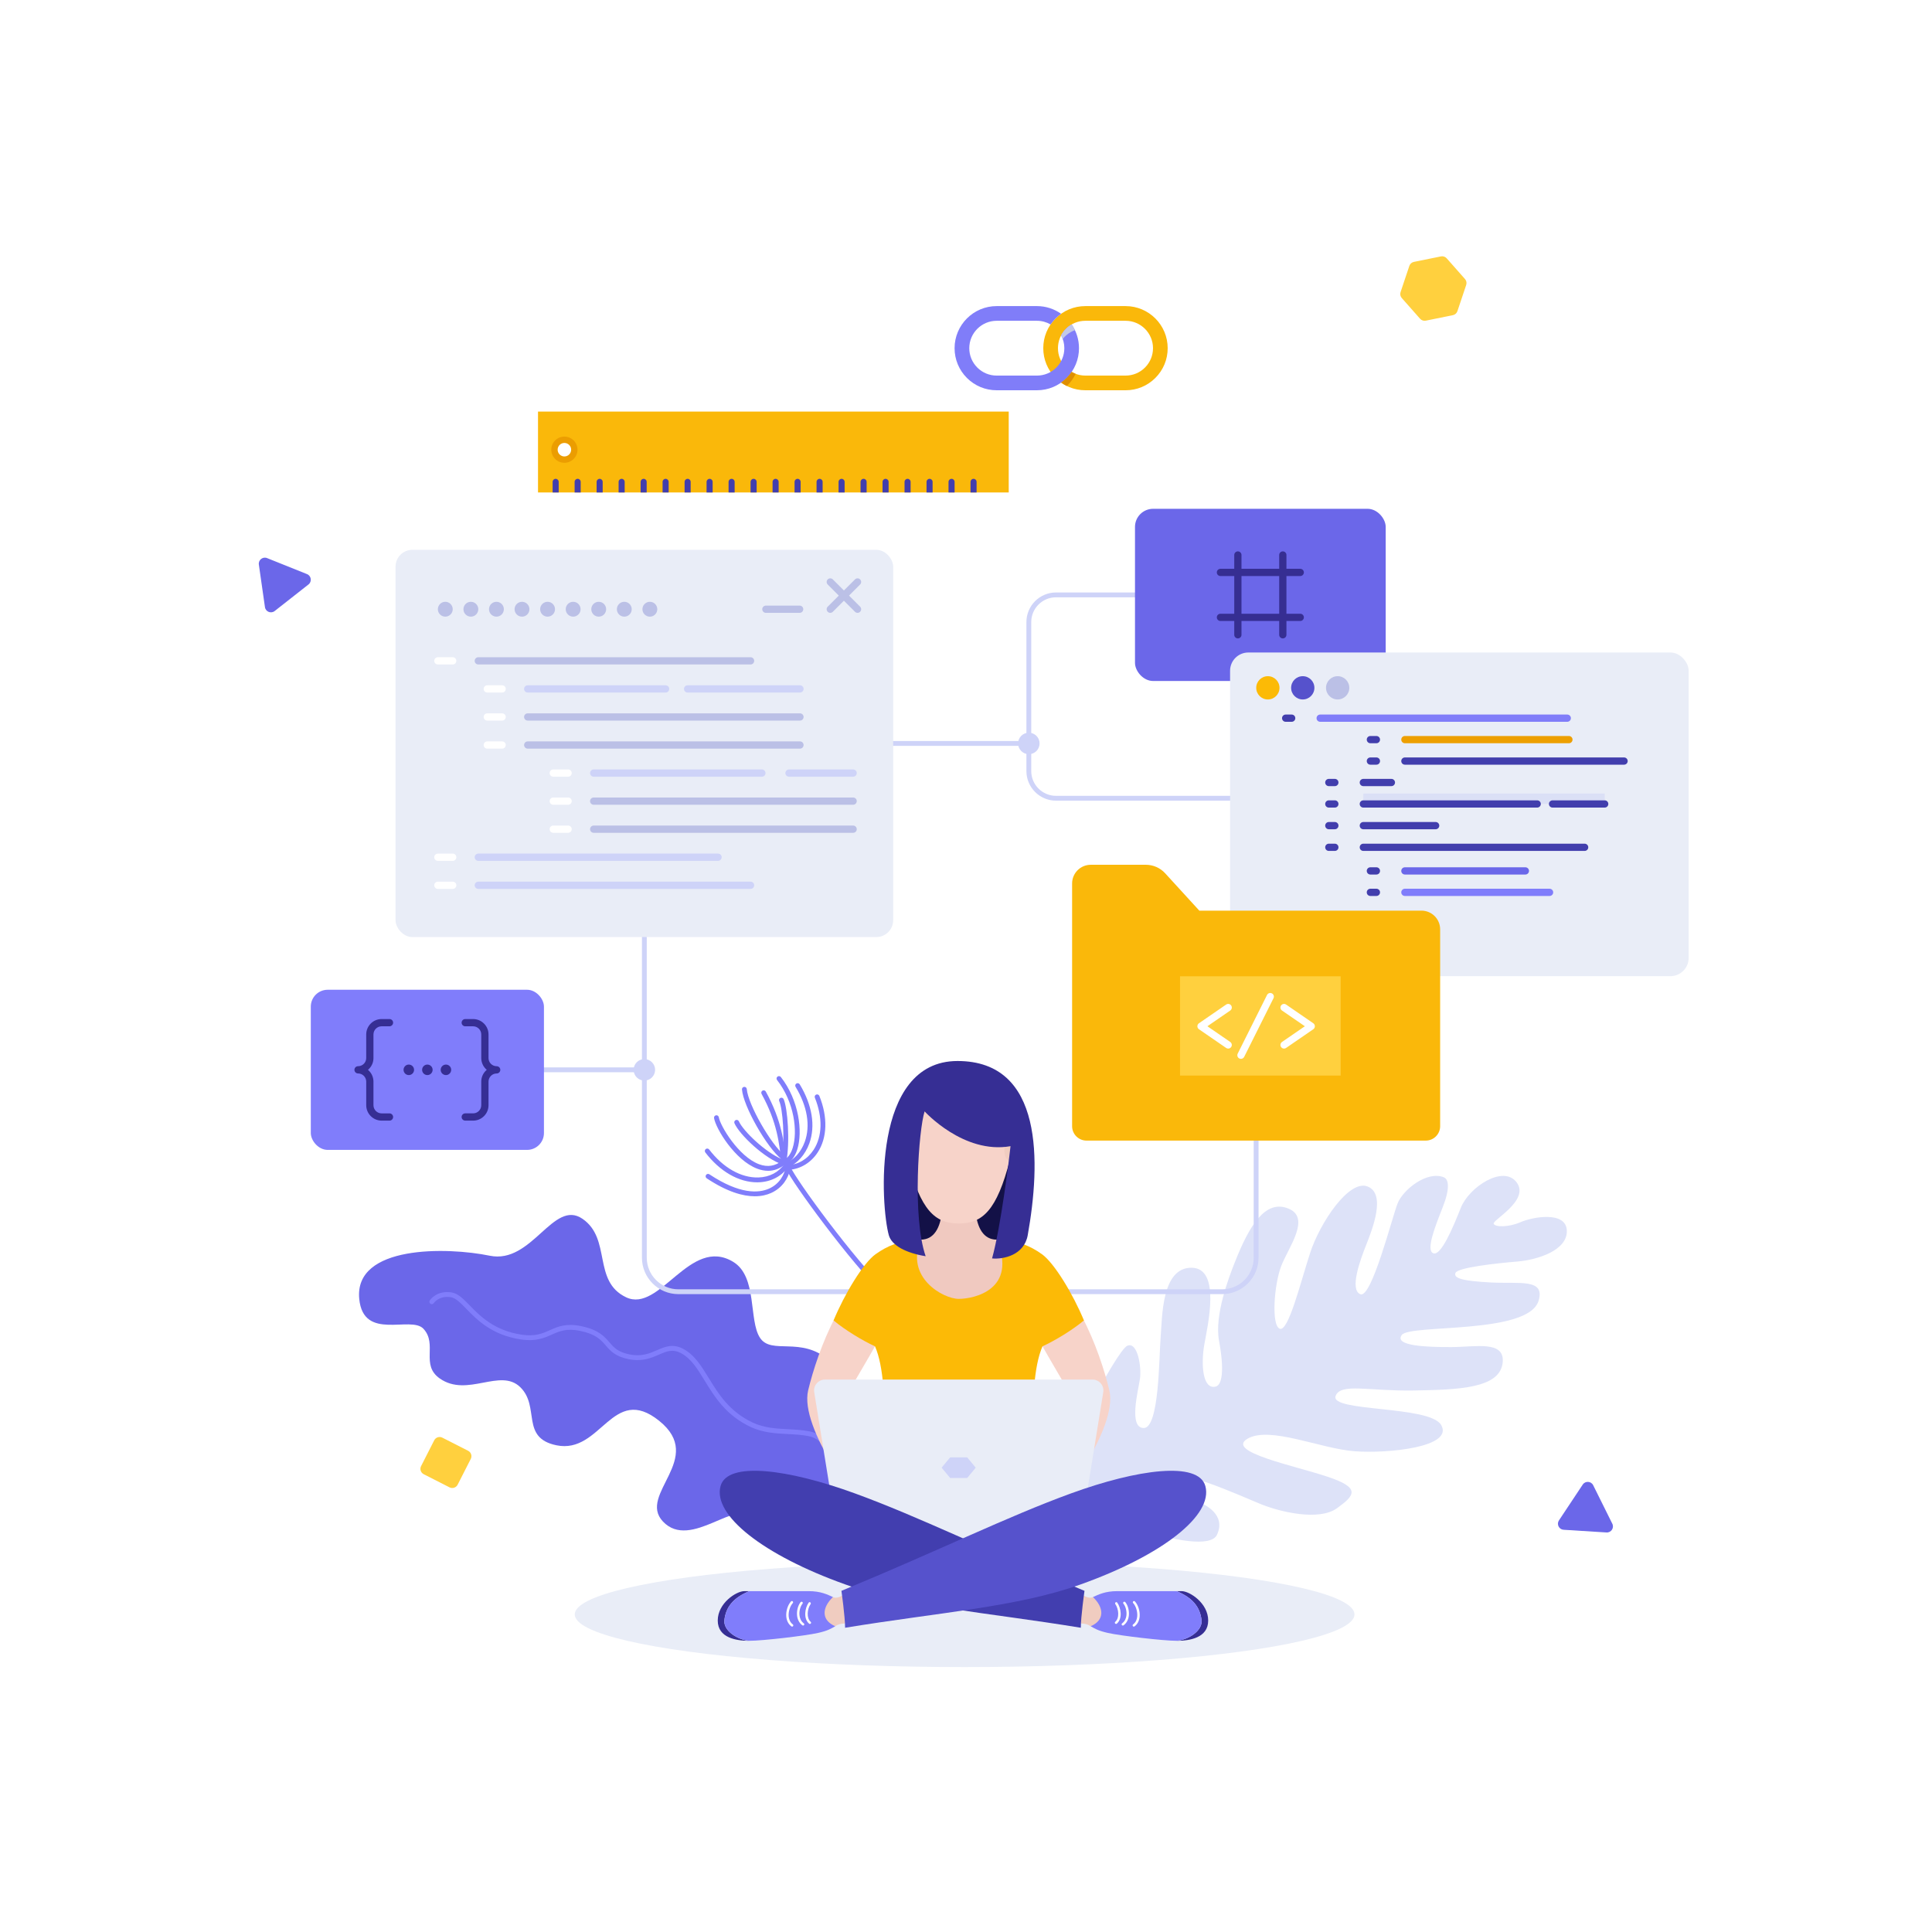 <?xml version="1.0" encoding="UTF-8"?>
<svg xmlns="http://www.w3.org/2000/svg" viewBox="0 0 2400 2400">
  <defs>
    <style>
      .cls-1 {
        fill: #fff;
      }

      .cls-2 {
        fill: #f0c9c0;
      }

      .cls-3 {
        fill: #f7d3c9;
      }

      .cls-4 {
        isolation: isolate;
      }

      .cls-5 {
        fill: #362e94;
      }

      .cls-6 {
        fill: #eb9d01;
      }

      .cls-7 {
        fill: #fcba06;
      }

      .cls-8 {
        fill: #f0ccc0;
      }

      .cls-9 {
        fill: #ffd03e;
      }

      .cls-10 {
        fill: #ced3f8;
      }

      .cls-11 {
        fill: #6b67e9;
      }

      .cls-12 {
        fill: #362e92;
      }

      .cls-13 {
        fill: #807df9;
      }

      .cls-14 {
        fill: #807dfb;
      }

      .cls-15 {
        fill: #5652cc;
      }

      .cls-16 {
        fill: #131147;
      }

      .cls-17 {
        fill: #423eaf;
      }

      .cls-18 {
        fill: #ed9f00;
      }

      .cls-19 {
        fill: #bbc0e6;
      }

      .cls-20 {
        fill: #dde2f8;
      }

      .cls-21 {
        fill: #dbe0f6;
      }

      .cls-22 {
        fill: #fab80a;
      }

      .cls-23 {
        fill: #423ead;
      }

      .cls-24 {
        fill: #e9edf7;
      }

      .cls-25 {
        fill: #df8f00;
      }

      .cls-26 {
        fill: #c2c8e7;
        mix-blend-mode: multiply;
      }
    </style>
  </defs>
  <g class="cls-4">
    <g id="Layer_2" data-name="Layer 2">
      <g id="Background">
        <rect class="cls-1" width="2400" height="2400"/>
      </g>
      <g id="Shadow">
        <ellipse class="cls-24" cx="1198.28" cy="2005.48" rx="484.31" ry="65.42"/>
      </g>
      <g id="Plants">
        <g>
          <path class="cls-14" d="M937.63,1486.06c-14.58,0-34.19-5.35-59.74-22.31-1.38-.92-1.76-2.78-.84-4.16,.92-1.38,2.78-1.76,4.16-.84,37.88,25.14,61.26,23.54,74.19,17.76,13.12-5.85,19.21-17.65,20.54-26.73,.21-1.44,1.42-2.52,2.87-2.56,12.71-.4,24.35-7.3,31.93-18.94,10.84-16.63,11.4-40.2,1.52-64.66-.62-1.54,.12-3.28,1.66-3.9,1.54-.62,3.29,.12,3.91,1.66,10.62,26.3,9.87,51.88-2.06,70.18-8.06,12.37-20.76,20.27-34.33,21.51-2.22,10.25-9.39,22.58-23.59,28.92-5.2,2.32-11.89,4.07-20.22,4.07Z"/>
          <path class="cls-14" d="M940.59,1468.73c-22.89,0-46.28-13.45-64.42-37.12-1.01-1.32-.76-3.2,.56-4.21,1.31-1,3.2-.76,4.21,.56,17.39,22.7,39.61,35.32,61.16,34.74,13.73-.4,25.17-6.34,32.23-16.74,.36-.54,.89-.94,1.5-1.15,10.12-3.5,19.27-13.62,23.89-26.4,7.21-19.96,3.16-44.21-11.42-68.3-.86-1.42-.4-3.26,1.01-4.12,1.42-.86,3.26-.4,4.12,1.01,15.53,25.67,19.77,51.75,11.93,73.45-5.08,14.06-15.23,25.34-26.64,29.69-8.11,11.38-21.33,18.12-36.45,18.56-.56,.02-1.12,.03-1.68,.03Z"/>
          <path class="cls-14" d="M954.08,1454.41c-4.3,0-8.75-.86-13.34-2.58-27.75-10.43-51.54-49.77-53.72-62.92-.27-1.63,.83-3.18,2.47-3.45,1.64-.3,3.18,.83,3.45,2.47,1.75,10.51,24.34,48.67,49.91,58.29,10.59,3.98,20.3,2.43,28.85-4.59,.3-.25,.66-.44,1.03-.55,5.14-1.56,9.39-6.91,11.97-15.06,6.51-20.57,1.92-57.14-19.41-84.38-1.02-1.3-.79-3.19,.51-4.21,1.3-1.02,3.19-.79,4.21,.51,22.59,28.86,27.38,67.85,20.41,89.89-3.16,9.97-8.46,16.46-15.37,18.81-6.49,5.18-13.51,7.78-20.98,7.78Z"/>
          <path class="cls-14" d="M973.61,1446.94c-.31,0-.61-.05-.91-.14-22.7-7.24-54.19-37.38-60.33-51.46-.66-1.52,.03-3.29,1.55-3.95,1.52-.66,3.29,.04,3.95,1.55,5.18,11.87,33.03,38.65,53.42,46.96,3.99-24.72,1.03-62.57-3.3-72.06-.69-1.51-.02-3.29,1.48-3.98,1.51-.68,3.29-.02,3.97,1.49,4.95,10.86,8.29,53.23,3.11,79.18-.17,.83-.68,1.56-1.42,2-.47,.28-.99,.42-1.52,.42Z"/>
          <path class="cls-14" d="M973.6,1446.94c-1.52,0-2.82-1.15-2.98-2.69-2.45-23.55-5.23-50.24-24.58-85.38-.8-1.45-.27-3.28,1.18-4.08,1.45-.79,3.28-.27,4.08,1.18,19.93,36.21,22.78,63.54,25.29,87.65,.17,1.65-1.03,3.12-2.67,3.29-.11,.01-.21,.02-.31,.02Z"/>
          <path class="cls-14" d="M972.96,1440.91c-.65,0-1.31-.21-1.86-.65-18.63-14.78-47.71-65.95-49.4-86.9-.13-1.65,1.1-3.1,2.75-3.23,1.65-.12,3.1,1.1,3.23,2.75,1.53,18.98,30.17,69.21,47.15,82.68,1.3,1.03,1.51,2.92,.48,4.22-.59,.74-1.47,1.13-2.35,1.13Z"/>
          <path class="cls-14" d="M1097.84,1606.81c-.75,0-1.49-.28-2.07-.83-37.87-36.18-111.85-136.64-119.61-154.57-.66-1.52,.04-3.29,1.56-3.95,1.52-.65,3.29,.04,3.94,1.56,7.64,17.64,80.76,116.79,118.26,152.62,1.2,1.14,1.24,3.04,.1,4.24-.59,.62-1.38,.93-2.17,.93Z"/>
        </g>
        <path class="cls-20" d="M1320.1,1853.66c5.67,18.66,176.91,84.78,191.7,52.85,11.52-24.86-14.6-37.63-24.44-41.53-15.51-6.14-53.77-18.45-47.42-29.21,11.5-19.47,104.3,24.03,127.56,33.23,23.26,9.2,70.94,20.75,93.38,4.56,22.44-16.19,29.68-25.34-11.92-39.18-41.6-13.84-126.93-30.89-99.31-47.12,27.63-16.23,90.79,12.41,133.01,15.53,42.22,3.12,123.65-5.27,107.58-32.65-14.37-24.49-139.09-15.85-131.05-36.17,6.43-16.26,41.05-5.7,96.77-6.64,55.72-.94,108.31-2.39,110.8-35.56,2-26.63-33.55-18.49-63.6-18.37-30.05,.12-71.91-1.29-61.81-15.05,10.1-13.76,157.09-.17,169.92-42.46,8.48-27.98-23.8-20.91-58.78-22.73-34.97-1.82-47.14-5.07-44.46-11.84,2.68-6.77,50.26-11.98,76.46-14.15,26.21-2.17,63.05-14.23,61.87-38.72-1.18-24.49-42.81-16.67-57.52-10.22-14.71,6.45-31.48,6.35-33.36,1.95-1.88-4.4,45.15-29.14,28.59-51.36-16.56-22.22-59.21,5.83-69.39,31.57-10.18,25.74-24.83,60.16-34.23,56.45-9.39-3.72,2.4-33.52,11.69-57,9.29-23.48,7.61-34.94,1.35-37.42-20.87-8.26-50.56,15.34-57.34,32.5-6.79,17.16-32.31,118.31-46.18,112.82-13.87-5.49-.29-42.42,7.21-61.39,7.5-18.97,25.01-63.22,1.75-72.43-23.26-9.2-59.37,45.46-71.42,82.47-12.06,37.01-27.05,98.46-37.78,94.21-10.73-4.25-7.01-55.52,2.11-78.55,9.11-23.03,37-59.53,8.37-70.85-28.63-11.32-48.35,21.54-66.24,66.76-7.47,18.89-25.5,65.85-19.65,97.5,6.66,36.04,4.07,55.08-4.24,57.04-16.54,3.9-18.17-28.6-14.07-52.05,4.1-23.45,21.24-95.53-15.97-95.63-37.21-.09-36.19,61.41-38.24,86.2s-1.64,112.68-20.87,112.91c-19.23,.23-7.09-46.15-4.86-60.94,2.23-14.79-2.93-46.86-15.76-41.23-12.83,5.63-90.34,148.6-80.22,181.88Z"/>
        <g>
          <path class="cls-11" d="M1043.18,1837.11c26.42-38.86,21.41-116.95-13.38-147.33-34.79-30.37-71.44-6.24-85.71-27.92-14.27-21.68-2.99-75.9-33.22-94.3-53.73-32.71-91.06,64.01-133.11,43.97-42.05-20.04-17.84-72.61-54.21-97.51-36.37-24.9-62.55,56.72-115.2,45.87s-168.59-13.49-162.09,53.62c5.14,53.04,64.2,20.28,79.8,37.19,17.79,19.28-3.96,44.79,20.3,61.74,34.28,23.96,75.08-13.54,99.96,10.78,24.89,24.31-.02,62.91,44.92,72.17,55.64,11.46,69.44-77.16,127.63-30.38,58.18,46.79-27.25,91.04,4.59,124.99,34.76,37.06,94.53-32.52,111.61-2.44,23.24,40.93,67.14,9.81,108.12-50.46Z"/>
          <path class="cls-14" d="M1049.32,1829.21c-.72,0-1.45-.26-2.02-.79-3.14-2.87-6.26-7.79-9.88-13.5-7.84-12.37-17.61-27.76-32.4-30.8-8.46-1.74-17.11-2.2-26.26-2.67-15.22-.8-30.95-1.62-46.17-8.77-30.82-14.47-44.86-37.4-57.25-57.63-9.01-14.72-16.8-27.44-29.36-34.09-10.44-5.53-17.91-2.29-27.37,1.8-9.85,4.26-21.01,9.1-37.94,5.61-16.47-3.39-22.43-10.3-28.2-16.98-5.98-6.93-12.16-14.09-31.94-18.16-16.76-3.45-25.61,.48-34.99,4.64-9.91,4.4-20.15,8.94-39.22,5.94-35.59-5.6-53.73-24.25-66.98-37.86-7.38-7.58-13.21-13.57-19.38-14.52-14.76-2.24-20.97,7.17-21.04,7.27-.89,1.4-2.75,1.81-4.14,.91-1.4-.89-1.81-2.75-.91-4.14,.34-.52,8.42-12.82,27-9.97,8.15,1.25,14.6,7.88,22.77,16.26,12.66,13.01,30,30.82,63.62,36.11,17.33,2.74,26.32-1.27,35.85-5.5,9.83-4.37,20-8.88,38.64-5.04,21.78,4.49,28.95,12.79,35.27,20.12,5.58,6.46,10.4,12.05,24.87,15.03,15.08,3.11,24.87-1.14,34.34-5.24,10.07-4.36,19.58-8.48,32.56-1.6,14.02,7.42,22.59,21.43,31.67,36.26,11.94,19.51,25.48,41.62,54.68,55.33,14.16,6.65,29.3,7.44,43.93,8.21,8.97,.47,18.25,.96,27.16,2.79,17.29,3.56,28.25,20.84,36.26,33.47,3.39,5.34,6.31,9.96,8.86,12.28,1.22,1.12,1.31,3.01,.19,4.24-.59,.65-1.4,.98-2.22,.98Z"/>
        </g>
      </g>
      <g id="Chain">
        <g>
          <path class="cls-22" d="M1398.26,380.25h-49.99c-13.96,0-27.1,5.43-36.97,15.31-9.87,9.87-15.31,23-15.31,36.96,0,13.97,5.44,27.1,15.32,36.97,9.87,9.88,23,15.31,36.96,15.31h49.99c13.96,0,27.1-5.44,36.97-15.31,9.88-9.87,15.31-23,15.31-36.97,0-28.83-23.45-52.28-52.28-52.28Zm34.04,52.27c0,9.1-3.54,17.65-9.97,24.07-6.43,6.43-14.97,9.97-24.06,9.97h-49.99c-9.09,0-17.64-3.54-24.07-9.97-6.43-6.42-9.97-14.97-9.97-24.06,0-9.09,3.54-17.64,9.97-24.07,6.43-6.43,14.98-9.97,24.07-9.97h49.98c18.77,0,34.04,15.27,34.05,34.03Z"/>
          <path class="cls-13" d="M1324.21,408.46c-2.44,2.44-4.46,5.19-6.03,8.15,2.53,4.75,3.97,10.17,3.97,15.92,0,9.09-3.54,17.64-9.97,24.07-6.43,6.43-14.98,9.97-24.07,9.97h-49.99c-9.09,0-17.63-3.54-24.07-9.97-6.43-6.43-9.97-14.98-9.97-24.07,0-18.77,15.27-34.04,34.04-34.04h49.98c6.19,0,11.98,1.67,16.99,4.56,1.82-2.65,3.89-5.16,6.21-7.49,2.14-2.14,4.44-4.05,6.86-5.77-8.51-6-18.88-9.55-30.06-9.55h-49.99c-28.83,0-52.28,23.45-52.29,52.28,0,13.96,5.44,27.09,15.31,36.97,9.88,9.87,23.01,15.31,36.97,15.31h49.98c13.97,0,27.09-5.43,36.97-15.31,9.88-9.88,15.32-23.01,15.32-36.97,0-10.94-3.38-21.08-9.14-29.48-2.54,1.47-4.91,3.28-7.04,5.41Z"/>
          <path class="cls-25" d="M1331.28,462.03c-1.82,2.65-3.89,5.15-6.21,7.47-2.14,2.14-4.45,4.07-6.88,5.79,2.28,1.62,4.68,3.04,7.17,4.25,2.42-2.37,4.64-5,6.6-7.86,1.61-2.35,3.02-4.8,4.21-7.33-1.69-.64-3.32-1.42-4.89-2.32Z"/>
          <path class="cls-26" d="M1330.61,412.27c1.53-.83,3.11-1.53,4.71-2.12-1.18-2.48-2.54-4.85-4.08-7.1-2.54,1.47-4.91,3.28-7.04,5.41-2.44,2.44-4.46,5.19-6.03,8.15,.76,1.43,1.41,2.93,1.97,4.48,2.82-3.58,6.35-6.59,10.47-8.83Z"/>
        </g>
      </g>
      <g id="Connectors">
        <path class="cls-10" d="M1518.15,1607.62h-214.65c-1.66,0-3-1.34-3-3s1.34-3,3-3h214.65c21.64,0,39.25-17.61,39.25-39.25v-177.69c0-1.66,1.34-3,3-3s3,1.34,3,3v177.69c0,24.96-20.3,45.25-45.25,45.25Z"/>
        <path class="cls-10" d="M1074.37,1607.62h-231.67c-24.96,0-45.26-20.3-45.26-45.25v-398.3c0-1.66,1.34-3,3-3s3,1.34,3,3v398.3c0,21.64,17.61,39.25,39.26,39.25h231.67c1.66,0,3,1.34,3,3s-1.34,3-3,3Z"/>
        <path class="cls-10" d="M800.44,1331.98h-216.25c-1.66,0-3-1.34-3-3s1.34-3,3-3h216.25c1.66,0,3,1.34,3,3s-1.34,3-3,3Z"/>
        <path class="cls-10" d="M1804.53,994.61h-492.73c-20.26,0-36.75-16.49-36.75-36.75v-31.32h-233.38c-1.66,0-3-1.34-3-3s1.34-3,3-3h236.38c1.66,0,3,1.34,3,3v34.32c0,16.96,13.8,30.75,30.75,30.75h492.73c1.66,0,3,1.34,3,3s-1.34,3-3,3Z"/>
        <path class="cls-10" d="M1278.05,926.53c-1.66,0-3-1.34-3-3v-150.79c0-20.26,16.49-36.75,36.75-36.75h121.82c1.66,0,3,1.34,3,3s-1.34,3-3,3h-121.82c-16.96,0-30.75,13.79-30.75,30.75v150.79c0,1.66-1.34,3-3,3Z"/>
        <path class="cls-10" d="M787.1,1328.98c0-7.37,5.98-13.35,13.35-13.35s13.35,5.98,13.35,13.35-5.98,13.35-13.35,13.35-13.35-5.98-13.35-13.35Z"/>
        <path class="cls-10" d="M1264.7,923.53c0-7.37,5.98-13.35,13.35-13.35s13.35,5.98,13.35,13.35-5.98,13.35-13.35,13.35-13.35-5.98-13.35-13.35Z"/>
      </g>
      <g id="Little_frame" data-name="Little frame">
        <rect class="cls-11" x="1409.93" y="632.05" width="311.43" height="213.9" rx="22.51" ry="22.51"/>
        <g>
          <path class="cls-12" d="M1615.22,715.58h-99.14c-2.48,0-4.5-2.01-4.5-4.5s2.02-4.5,4.5-4.5h99.14c2.48,0,4.5,2.01,4.5,4.5s-2.02,4.5-4.5,4.5Z"/>
          <path class="cls-12" d="M1537.73,793.06c-2.48,0-4.5-2.01-4.5-4.5v-99.13c0-2.49,2.02-4.5,4.5-4.5s4.5,2.01,4.5,4.5v99.13c0,2.49-2.02,4.5-4.5,4.5Z"/>
          <path class="cls-12" d="M1615.22,771.41h-99.14c-2.48,0-4.5-2.01-4.5-4.5s2.02-4.5,4.5-4.5h99.14c2.48,0,4.5,2.01,4.5,4.5s-2.02,4.5-4.5,4.5Z"/>
          <path class="cls-12" d="M1593.56,793.06c-2.48,0-4.5-2.01-4.5-4.5v-99.13c0-2.49,2.02-4.5,4.5-4.5s4.5,2.01,4.5,4.5v99.13c0,2.49-2.02,4.5-4.5,4.5Z"/>
        </g>
      </g>
      <g id="Little_frame-2" data-name="Little frame">
        <rect class="cls-14" x="386.09" y="1229.52" width="289.62" height="198.92" rx="20.93" ry="20.93"/>
        <g>
          <path class="cls-5" d="M474.09,1392.07c-10.56,0-19.15-8.6-19.15-19.15v-29.29c0-5.59-4.55-10.15-10.15-10.15-2.49,0-4.5-2.02-4.5-4.5,0-2.48,2.02-4.5,4.5-4.5h0c2.71,0,5.25-1.05,7.17-2.97,1.92-1.92,2.97-4.46,2.97-7.17v-29.29c0-10.56,8.59-19.15,19.15-19.15h9.76c2.49,0,4.5,2.02,4.5,4.5s-2.01,4.5-4.5,4.5h-9.76c-5.59,0-10.15,4.55-10.15,10.15v29.29c0,5.11-1.99,9.92-5.61,13.54-.39,.39-.8,.76-1.21,1.12,4.17,3.52,6.82,8.77,6.82,14.64v29.29c0,5.6,4.55,10.15,10.15,10.15h9.76s0,0,0,0c2.48,0,4.5,2.01,4.5,4.5,0,2.48-2.01,4.5-4.5,4.5h-9.76Z"/>
          <path class="cls-5" d="M587.7,1392.06h-9.76c-2.49,0-4.5-2.02-4.5-4.5s2.01-4.5,4.5-4.5h9.76c2.71,0,5.26-1.05,7.17-2.97,1.92-1.92,2.97-4.46,2.97-7.17v-29.29c0-5.11,1.99-9.92,5.61-13.54,.39-.39,.8-.76,1.21-1.11-4.17-3.52-6.82-8.77-6.82-14.64v-29.29c0-2.71-1.06-5.26-2.97-7.17-1.92-1.92-4.47-2.97-7.17-2.97h-9.77c-2.49,0-4.5-2.02-4.5-4.5,0-2.49,2.02-4.5,4.5-4.5h9.77c5.11,0,9.92,2,13.54,5.61,3.62,3.62,5.61,8.43,5.61,13.54v29.29c0,5.6,4.55,10.15,10.15,10.15,2.49,0,4.5,2.02,4.5,4.5s-2.01,4.5-4.5,4.5c-2.71,0-5.26,1.05-7.17,2.97-1.92,1.92-2.97,4.46-2.97,7.17v29.29c0,5.11-1.99,9.92-5.61,13.54-3.62,3.62-8.42,5.61-13.54,5.61Z"/>
          <circle class="cls-5" cx="553.96" cy="1328.98" r="6.53"/>
          <circle class="cls-5" cx="530.89" cy="1328.98" r="6.53"/>
          <circle class="cls-5" cx="507.83" cy="1328.98" r="6.53"/>
        </g>
      </g>
      <g id="Big_frame" data-name="Big frame">
        <rect class="cls-24" x="491.36" y="683" width="618.17" height="481.06" rx="20.93" ry="20.93"/>
        <g>
          <path class="cls-19" d="M1065.27,761.3c-1.15,0-2.3-.44-3.18-1.32l-33.87-33.87c-1.76-1.76-1.76-4.61,0-6.36,1.76-1.76,4.61-1.76,6.36,0l33.87,33.87c1.76,1.76,1.76,4.61,0,6.36-.88,.88-2.03,1.32-3.18,1.32Z"/>
          <path class="cls-19" d="M1031.4,761.3c-1.15,0-2.3-.44-3.18-1.32-1.76-1.76-1.76-4.61,0-6.36l33.87-33.87c1.76-1.76,4.61-1.76,6.36,0,1.76,1.76,1.76,4.61,0,6.36l-33.87,33.87c-.88,.88-2.03,1.32-3.18,1.32Z"/>
          <path class="cls-19" d="M993.36,761.3h-41.97c-2.49,0-4.5-2.01-4.5-4.5s2.01-4.5,4.5-4.5h41.97c2.49,0,4.5,2.01,4.5,4.5s-2.01,4.5-4.5,4.5Z"/>
          <path class="cls-1" d="M562.39,825.44h-18.46c-2.49,0-4.5-2.01-4.5-4.5s2.01-4.5,4.5-4.5h18.46c2.49,0,4.5,2.01,4.5,4.5s-2.01,4.5-4.5,4.5Z"/>
          <path class="cls-19" d="M932.38,825.44h-338.22c-2.49,0-4.5-2.01-4.5-4.5s2.01-4.5,4.5-4.5h338.22c2.49,0,4.5,2.01,4.5,4.5s-2.01,4.5-4.5,4.5Z"/>
          <path class="cls-1" d="M623.77,860.29h-18.46c-2.49,0-4.5-2.01-4.5-4.5s2.01-4.5,4.5-4.5h18.46c2.49,0,4.5,2.01,4.5,4.5s-2.01,4.5-4.5,4.5Z"/>
          <path class="cls-10" d="M826.85,860.29h-171.32c-2.49,0-4.5-2.01-4.5-4.5s2.01-4.5,4.5-4.5h171.32c2.49,0,4.5,2.01,4.5,4.5s-2.01,4.5-4.5,4.5Z"/>
          <path class="cls-10" d="M993.76,860.29h-139.58c-2.49,0-4.5-2.01-4.5-4.5s2.01-4.5,4.5-4.5h139.58c2.49,0,4.5,2.01,4.5,4.5s-2.01,4.5-4.5,4.5Z"/>
          <path class="cls-1" d="M623.77,895.14h-18.46c-2.49,0-4.5-2.01-4.5-4.5s2.01-4.5,4.5-4.5h18.46c2.49,0,4.5,2.01,4.5,4.5s-2.01,4.5-4.5,4.5Z"/>
          <path class="cls-19" d="M993.76,895.14h-338.22c-2.49,0-4.5-2.01-4.5-4.5s2.01-4.5,4.5-4.5h338.22c2.49,0,4.5,2.01,4.5,4.5s-2.01,4.5-4.5,4.5Z"/>
          <path class="cls-1" d="M623.77,929.99h-18.46c-2.49,0-4.5-2.01-4.5-4.5s2.01-4.5,4.5-4.5h18.46c2.49,0,4.5,2.01,4.5,4.5s-2.01,4.5-4.5,4.5Z"/>
          <path class="cls-19" d="M993.76,929.99h-338.22c-2.49,0-4.5-2.01-4.5-4.5s2.01-4.5,4.5-4.5h338.22c2.49,0,4.5,2.01,4.5,4.5s-2.01,4.5-4.5,4.5Z"/>
          <path class="cls-1" d="M705.74,964.84h-18.46c-2.49,0-4.5-2.01-4.5-4.5s2.01-4.5,4.5-4.5h18.46c2.49,0,4.5,2.01,4.5,4.5s-2.01,4.5-4.5,4.5Z"/>
          <path class="cls-10" d="M946.45,964.84h-208.95c-2.49,0-4.5-2.01-4.5-4.5s2.01-4.5,4.5-4.5h208.95c2.49,0,4.5,2.01,4.5,4.5s-2.01,4.5-4.5,4.5Z"/>
          <path class="cls-10" d="M1059.79,964.84h-79.66c-2.49,0-4.5-2.01-4.5-4.5s2.01-4.5,4.5-4.5h79.66c2.49,0,4.5,2.01,4.5,4.5s-2.01,4.5-4.5,4.5Z"/>
          <path class="cls-1" d="M705.74,999.69h-18.46c-2.49,0-4.5-2.01-4.5-4.5s2.01-4.5,4.5-4.5h18.46c2.49,0,4.5,2.01,4.5,4.5s-2.01,4.5-4.5,4.5Z"/>
          <path class="cls-19" d="M1059.79,999.69h-322.29c-2.49,0-4.5-2.01-4.5-4.5s2.01-4.5,4.5-4.5h322.29c2.49,0,4.5,2.01,4.5,4.5s-2.01,4.5-4.5,4.5Z"/>
          <path class="cls-1" d="M705.74,1034.54h-18.46c-2.49,0-4.5-2.01-4.5-4.5s2.01-4.5,4.5-4.5h18.46c2.49,0,4.5,2.01,4.5,4.5s-2.01,4.5-4.5,4.5Z"/>
          <path class="cls-19" d="M1059.79,1034.54h-322.29c-2.49,0-4.5-2.01-4.5-4.5s2.01-4.5,4.5-4.5h322.29c2.49,0,4.5,2.01,4.5,4.5s-2.01,4.5-4.5,4.5Z"/>
          <path class="cls-1" d="M562.39,1069.38h-18.46c-2.49,0-4.5-2.01-4.5-4.5s2.01-4.5,4.5-4.5h18.46c2.49,0,4.5,2.01,4.5,4.5s-2.01,4.5-4.5,4.5Z"/>
          <path class="cls-10" d="M891.98,1069.38h-297.83c-2.49,0-4.5-2.01-4.5-4.5s2.01-4.5,4.5-4.5h297.83c2.49,0,4.5,2.01,4.5,4.5s-2.01,4.5-4.5,4.5Z"/>
          <path class="cls-1" d="M562.39,1104.23h-18.46c-2.49,0-4.5-2.01-4.5-4.5s2.01-4.5,4.5-4.5h18.46c2.49,0,4.5,2.01,4.5,4.5s-2.01,4.5-4.5,4.5Z"/>
          <path class="cls-10" d="M932.38,1104.23h-338.22c-2.49,0-4.5-2.01-4.5-4.5s2.01-4.5,4.5-4.5h338.22c2.49,0,4.5,2.01,4.5,4.5s-2.01,4.5-4.5,4.5Z"/>
        </g>
        <g>
          <path class="cls-19" d="M543.93,756.8c0-5.1,4.13-9.23,9.23-9.23s9.23,4.13,9.23,9.23-4.13,9.23-9.23,9.23-9.23-4.13-9.23-9.23Z"/>
          <path class="cls-19" d="M575.7,756.8c0-5.1,4.13-9.23,9.23-9.23s9.23,4.13,9.23,9.23-4.13,9.23-9.23,9.23-9.23-4.13-9.23-9.23Z"/>
          <path class="cls-19" d="M607.46,756.8c0-5.1,4.13-9.23,9.23-9.23s9.23,4.13,9.23,9.23-4.13,9.23-9.23,9.23-9.23-4.13-9.23-9.23Z"/>
          <circle class="cls-19" cx="648.46" cy="756.8" r="9.23"/>
          <circle class="cls-19" cx="680.22" cy="756.8" r="9.23"/>
          <circle class="cls-19" cx="711.99" cy="756.8" r="9.23"/>
          <circle class="cls-19" cx="743.75" cy="756.8" r="9.23"/>
          <circle class="cls-19" cx="775.52" cy="756.8" r="9.23"/>
          <circle class="cls-19" cx="807.28" cy="756.8" r="9.23"/>
        </g>
      </g>
      <g id="Ruller">
        <g>
          <rect class="cls-22" x="668.34" y="511.28" width="584.74" height="100.47"/>
          <path class="cls-6" d="M701.11,574.89c-8.99,0-16.28-7.28-16.28-16.26s7.29-16.27,16.28-16.27c8.98,0,16.27,7.29,16.27,16.27s-7.29,16.27-16.27,16.26Z"/>
          <path class="cls-1" d="M701.11,567.01c-4.63,0-8.38-3.75-8.38-8.38,0-4.63,3.75-8.38,8.38-8.38s8.38,3.75,8.38,8.38c0,4.63-3.75,8.38-8.38,8.38Z"/>
          <path class="cls-23" d="M1096.32,598.57v13.19h7.54v-13.19c0-2.09-1.69-3.77-3.77-3.77-2.08,0-3.77,1.68-3.77,3.77Zm-27.32,0v13.19h7.54v-13.19c0-2.09-1.68-3.77-3.77-3.78-2.08,0-3.77,1.69-3.77,3.77Zm-378.75-3.77c-2.08,0-3.77,1.68-3.77,3.77v13.19h7.54v-13.19c0-2.09-1.69-3.77-3.77-3.77Zm351.43,3.77v13.19s7.54,0,7.54,0v-13.19c0-2.09-1.69-3.77-3.77-3.77-2.08,0-3.77,1.69-3.77,3.77Zm-81.97,0v13.19s7.54,0,7.54,0v-13.19c0-2.09-1.69-3.77-3.77-3.77s-3.77,1.68-3.77,3.77Zm-191.26,0v13.19h7.54v-13.19c0-2.09-1.69-3.77-3.77-3.77-2.08,0-3.77,1.68-3.77,3.77Zm54.64,0v13.19h7.53v-13.19c0-2.08-1.68-3.77-3.77-3.77s-3.77,1.68-3.77,3.77Zm191.26,0v13.19h7.54v-13.19c0-2.09-1.69-3.77-3.77-3.77-2.09,0-3.77,1.68-3.77,3.77Zm-273.22,0v13.19s7.54,0,7.54,0v-13.19c0-2.09-1.69-3.77-3.77-3.77-2.08,0-3.77,1.68-3.77,3.77Zm-27.32,0v13.19h7.54v-13.19c0-2.09-1.69-3.77-3.77-3.77-2.08,0-3.77,1.68-3.77,3.77Zm81.97,0v13.19h7.54v-13.19c0-2.09-1.69-3.77-3.77-3.77-2.08,0-3.77,1.68-3.77,3.77Zm54.64,0v13.19h7.54v-13.19c0-2.09-1.69-3.77-3.77-3.77-2.08,0-3.77,1.69-3.77,3.77Zm136.61,0v13.19h7.53v-13.19c0-2.08-1.69-3.77-3.77-3.77-2.08,0-3.77,1.68-3.77,3.77Zm140.39-3.77c-2.09,0-3.77,1.69-3.77,3.78v13.19h7.54v-13.19c0-2.09-1.69-3.77-3.77-3.77Zm27.32,0c-2.08,0-3.77,1.68-3.77,3.77v13.19h7.54s0-13.19,0-13.19c0-2.08-1.69-3.77-3.77-3.77Zm27.32,0c-2.08,0-3.77,1.69-3.77,3.77v13.19h7.54v-13.19c0-2.09-1.68-3.77-3.77-3.77Zm27.32,0c-2.08,0-3.77,1.69-3.77,3.77v13.19h7.54v-13.19c0-2.09-1.69-3.77-3.77-3.77Zm-277,3.77v13.19h7.54v-13.19c0-2.09-1.69-3.77-3.77-3.77-2.08,0-3.77,1.68-3.77,3.77Zm-27.32,0v13.19h7.54v-13.19c0-2.09-1.69-3.77-3.77-3.77-2.08,0-3.77,1.69-3.77,3.77Zm-27.33,0v13.19h7.55v-13.19c0-2.08-1.69-3.77-3.77-3.77s-3.77,1.68-3.77,3.77Z"/>
        </g>
      </g>
      <g id="Big_frame-2" data-name="Big frame">
        <rect class="cls-24" x="1528.05" y="810.56" width="569.66" height="402.07" rx="22.67" ry="22.67"/>
        <circle class="cls-7" cx="1574.99" cy="854.44" r="14.46"/>
        <path class="cls-15" d="M1603.88,854.44c0-7.99,6.47-14.46,14.46-14.46s14.46,6.47,14.46,14.46-6.47,14.46-14.46,14.46-14.46-6.47-14.46-14.46Z"/>
        <path class="cls-19" d="M1647.23,854.44c0-7.99,6.47-14.46,14.46-14.46s14.46,6.47,14.46,14.46-6.47,14.46-14.46,14.46-14.46-6.47-14.46-14.46Z"/>
        <g>
          <rect class="cls-21" x="1693.57" y="985.8" width="299.84" height="12.9"/>
          <path class="cls-23" d="M1604.58,896.64h-7.48c-2.48,0-4.5-2.01-4.5-4.5s2.02-4.5,4.5-4.5h7.48c2.48,0,4.5,2.01,4.5,4.5s-2.02,4.5-4.5,4.5Z"/>
          <path class="cls-13" d="M1946.92,896.64h-306.95c-2.48,0-4.5-2.01-4.5-4.5s2.02-4.5,4.5-4.5h306.95c2.48,0,4.5,2.01,4.5,4.5s-2.02,4.5-4.5,4.5Z"/>
          <path class="cls-23" d="M1709.82,923.28h-7.48c-2.48,0-4.5-2.01-4.5-4.5s2.02-4.5,4.5-4.5h7.48c2.48,0,4.5,2.01,4.5,4.5s-2.02,4.5-4.5,4.5Z"/>
          <path class="cls-18" d="M1948.96,923.28h-203.76c-2.48,0-4.5-2.01-4.5-4.5s2.02-4.5,4.5-4.5h203.76c2.48,0,4.5,2.01,4.5,4.5s-2.02,4.5-4.5,4.5Z"/>
          <path class="cls-23" d="M1709.82,949.92h-7.48c-2.48,0-4.5-2.01-4.5-4.5s2.02-4.5,4.5-4.5h7.48c2.48,0,4.5,2.01,4.5,4.5s-2.02,4.5-4.5,4.5Z"/>
          <path class="cls-23" d="M2017.47,949.92h-272.27c-2.48,0-4.5-2.01-4.5-4.5s2.02-4.5,4.5-4.5h272.27c2.48,0,4.5,2.01,4.5,4.5s-2.02,4.5-4.5,4.5Z"/>
          <path class="cls-23" d="M1709.82,1086.37h-7.48c-2.48,0-4.5-2.01-4.5-4.5s2.02-4.5,4.5-4.5h7.48c2.48,0,4.5,2.01,4.5,4.5s-2.02,4.5-4.5,4.5Z"/>
          <path class="cls-11" d="M1894.87,1086.37h-149.67c-2.48,0-4.5-2.01-4.5-4.5s2.02-4.5,4.5-4.5h149.67c2.48,0,4.5,2.01,4.5,4.5s-2.02,4.5-4.5,4.5Z"/>
          <path class="cls-23" d="M1709.82,1113.01h-7.48c-2.48,0-4.5-2.01-4.5-4.5s2.02-4.5,4.5-4.5h7.48c2.48,0,4.5,2.01,4.5,4.5s-2.02,4.5-4.5,4.5Z"/>
          <path class="cls-14" d="M1924.94,1113.01h-179.74c-2.48,0-4.5-2.01-4.5-4.5s2.02-4.5,4.5-4.5h179.74c2.48,0,4.5,2.01,4.5,4.5s-2.02,4.5-4.5,4.5Z"/>
          <path class="cls-23" d="M1658.19,976.56h-7.48c-2.48,0-4.5-2.01-4.5-4.5s2.02-4.5,4.5-4.5h7.48c2.48,0,4.5,2.01,4.5,4.5s-2.02,4.5-4.5,4.5Z"/>
          <path class="cls-23" d="M1728.44,976.56h-34.87c-2.48,0-4.5-2.01-4.5-4.5s2.02-4.5,4.5-4.5h34.87c2.48,0,4.5,2.01,4.5,4.5s-2.02,4.5-4.5,4.5Z"/>
          <path class="cls-23" d="M1658.19,1003.21h-7.48c-2.48,0-4.5-2.01-4.5-4.5s2.02-4.5,4.5-4.5h7.48c2.48,0,4.5,2.01,4.5,4.5s-2.02,4.5-4.5,4.5Z"/>
          <path class="cls-23" d="M1909.55,1003.21h-215.98c-2.48,0-4.5-2.01-4.5-4.5s2.02-4.5,4.5-4.5h215.98c2.48,0,4.5,2.01,4.5,4.5s-2.02,4.5-4.5,4.5Z"/>
          <path class="cls-23" d="M1993.41,1003.21h-64.77c-2.48,0-4.5-2.01-4.5-4.5s2.02-4.5,4.5-4.5h64.77c2.48,0,4.5,2.01,4.5,4.5s-2.02,4.5-4.5,4.5Z"/>
          <path class="cls-23" d="M1658.19,1030.13h-7.48c-2.48,0-4.5-2.01-4.5-4.5s2.02-4.5,4.5-4.5h7.48c2.48,0,4.5,2.01,4.5,4.5s-2.02,4.5-4.5,4.5Z"/>
          <path class="cls-23" d="M1783.42,1030.13h-89.85c-2.48,0-4.5-2.01-4.5-4.5s2.02-4.5,4.5-4.5h89.85c2.48,0,4.5,2.01,4.5,4.5s-2.02,4.5-4.5,4.5Z"/>
          <path class="cls-23" d="M1658.19,1057.05h-7.48c-2.48,0-4.5-2.01-4.5-4.5s2.02-4.5,4.5-4.5h7.48c2.48,0,4.5,2.01,4.5,4.5s-2.02,4.5-4.5,4.5Z"/>
          <path class="cls-23" d="M1968.5,1057.05h-274.92c-2.48,0-4.5-2.01-4.5-4.5s2.02-4.5,4.5-4.5h274.92c2.48,0,4.5,2.01,4.5,4.5s-2.02,4.5-4.5,4.5Z"/>
        </g>
      </g>
      <g id="Folder">
        <g>
          <path class="cls-22" d="M1489.83,1131.22l-42.43-46.4c-6.16-6.74-14.87-10.57-23.99-10.57h-68.38c-12.83,0-23.22,10.4-23.22,23.22v301.53c0,9.88,8.01,17.89,17.89,17.89h421.41c9.88,0,17.89-8.01,17.89-17.89v-244.55c0-12.83-10.4-23.22-23.22-23.22h-275.94Z"/>
          <rect class="cls-9" x="1465.88" y="1212.78" width="199.53" height="123.33"/>
        </g>
        <g>
          <path class="cls-1" d="M1541.55,1315.34c-.68,0-1.36-.15-2.01-.47-2.22-1.11-3.12-3.81-2.01-6.04l36.4-72.81c1.11-2.22,3.82-3.12,6.04-2.01,2.22,1.11,3.12,3.81,2.01,6.04l-36.4,72.81c-.79,1.58-2.38,2.49-4.03,2.49Z"/>
          <path class="cls-1" d="M1525.7,1302.58c-.88,0-1.77-.26-2.55-.79l-33.77-23.23c-1.22-.84-1.95-2.22-1.95-3.71s.73-2.87,1.95-3.71l33.77-23.24c2.04-1.41,4.85-.9,6.26,1.15,1.41,2.05,.89,4.85-1.15,6.26l-28.38,19.53,28.38,19.53c2.04,1.41,2.56,4.21,1.15,6.26-.87,1.27-2.28,1.95-3.71,1.95Z"/>
          <path class="cls-1" d="M1595.1,1302.58c-1.43,0-2.84-.68-3.71-1.95-1.41-2.05-.89-4.85,1.15-6.26l28.39-19.53-28.39-19.53c-2.05-1.41-2.56-4.21-1.15-6.26,1.41-2.05,4.21-2.56,6.26-1.15l33.77,23.24c1.22,.84,1.95,2.22,1.95,3.71s-.73,2.87-1.95,3.71l-33.77,23.23c-.78,.54-1.67,.79-2.55,.79Z"/>
        </g>
      </g>
      <g id="Woman">
        <g>
          <rect class="cls-16" x="1133.29" y="1398.37" width="128.72" height="143.66"/>
          <path class="cls-3" d="M1090.68,1665.83s-33.62-21.17-52.69-30.28c-16.7,31.41-28.32,67.53-34.05,91.5-11.36,47.5,65.26,144.76,65.26,144.76,0,0,10.61,8.02,27.82,18.89l-49.08-151.37s33.45-56.44,42.73-73.51Z"/>
          <path class="cls-3" d="M1291.32,1665.83s33.62-21.17,52.69-30.28c16.7,31.41,28.31,67.53,34.04,91.5,11.35,47.5-65.26,144.76-65.26,144.76,0,0-10.62,8.02-27.82,18.89l49.08-151.37s-33.45-56.44-42.73-73.51Z"/>
          <path class="cls-7" d="M1346.5,1640.3c-13.58-32.88-36.93-71.41-52.13-82.27-31.17-22.27-57.15-18.55-103.37-17.07-46.22-1.48-72.2-5.2-103.37,17.07-15.21,10.86-38.55,49.39-52.14,82.27,14.27,11.91,35.71,24.91,51.49,32.18,21.77,49.84,7.9,181.05,.08,225.14,0,0,18.03,35.46,103.93,35.46s103.93-35.46,103.93-35.46c-7.82-44.1-21.69-175.31,.08-225.14,15.78-7.26,37.21-20.26,51.49-32.18Z"/>
          <path class="cls-2" d="M1211.73,1503.15h-41.46c-1.78,22.44-10.31,36.77-26.27,36.77-20.22,47,27.78,73.59,47,73.59s73.51-11.73,47.01-73.59c-15.97,0-24.5-14.32-26.28-36.77Z"/>
          <path class="cls-3" d="M1237.6,1351.18c-10.39-8.59-27.07-11.31-46.61-11.31s-36.22,2.72-46.6,11.31c-19.39,16.05-24.5,59.97-16.91,89.55,16.18,63.06,34.07,79.13,63.52,79.13s47.33-16.07,63.52-79.13c7.59-29.57,2.48-73.5-16.91-89.55Z"/>
          <path class="cls-8" d="M1134.29,1426.74c-.84-8.35-5.94-14.67-11.37-14.12-5.44,.55-9.16,7.77-8.31,16.12,.84,8.35,5.94,14.67,11.37,14.12,5.44-.55,9.15-7.76,8.31-16.12Z"/>
        </g>
        <g>
          <path class="cls-24" d="M1011.47,1729.47l32.48,200.85h294.09l32.48-200.85c1.33-8.25-5.04-15.74-13.4-15.74h-332.26c-8.36,0-14.73,7.49-13.4,15.74Z"/>
          <polygon class="cls-10" points="1201.5 1810.41 1180.3 1810.41 1169.7 1823.19 1180.3 1835.97 1201.5 1835.97 1212.1 1823.19 1201.5 1810.41"/>
        </g>
        <g>
          <path class="cls-8" d="M1345.3,1981.66c3.65,2.14,8.76,4.28,12.42,2.28,16.24,9.32,18.51,31.59-2.83,36.23-3.07-2.12-6.92-3.42-12.26-3.42-3.42-10.9,2.67-35.09,2.67-35.09Z"/>
          <path class="cls-17" d="M1347.2,1976.2c-123.53-51.13-205.74-92.1-285.23-121.06-82.22-29.96-158.34-40.4-166.88-9.06-9.83,36.08,52.83,85.69,154.88,122.13,79.05,28.22,174.43,34.46,292.66,53.85,0-13.71,4.57-45.87,4.57-45.87Z"/>
          <path class="cls-5" d="M1492.59,2012.56c-1.86-16.33-11.05-27.77-30.98-36h6.23c9.97,0,33.02,14.91,33.02,36.51s-23.05,25.2-39.24,25.2c14.33-1.14,32.52-12.31,30.98-25.71Z"/>
          <path class="cls-14" d="M1354.89,2020.17c17.65-7.58,16.62-23.16,2.83-36.23,6.76-3.05,15.02-7.39,30.38-7.39h73.5c19.93,8.23,29.12,19.67,30.98,36,1.54,13.4-16.65,24.57-30.98,25.71-16.19,0-69.37-6.17-85.33-9.77-12.44-2.79-16.66-5.63-21.38-8.32Z"/>
          <path class="cls-1" d="M1386.39,2017.3c-.42,0-.85-.18-1.14-.53-.54-.63-.46-1.58,.17-2.12,5.37-4.57,4.42-15.79,.06-22.03-.47-.68-.31-1.61,.37-2.09,.67-.47,1.61-.31,2.09,.37,4.67,6.68,6.71,19.82-.57,26.03-.28,.24-.63,.36-.97,.36Z"/>
          <path class="cls-1" d="M1394.84,2019.32c-.46,0-.91-.21-1.21-.61-.49-.67-.35-1.61,.31-2.1,3.79-2.81,5-6.91,5.34-9.86,.68-5.89-1.35-11.79-3.71-14.58-.53-.63-.46-1.58,.18-2.12,.63-.53,1.58-.45,2.12,.18,3.29,3.89,5.1,10.83,4.4,16.87-.59,5.07-2.84,9.19-6.53,11.92-.27,.2-.58,.29-.89,.29Z"/>
          <path class="cls-1" d="M1408.47,2020.64c-.46,0-.91-.21-1.2-.61-.5-.67-.35-1.61,.31-2.1,3.71-2.75,4.83-6.88,5.12-9.86,.57-5.82-1.56-12.84-5.07-16.69-.56-.61-.51-1.56,.1-2.12,.62-.56,1.56-.51,2.12,.1,4.09,4.49,6.49,12.3,5.84,19-.5,5.15-2.69,9.29-6.32,11.98-.27,.2-.58,.3-.89,.3Z"/>
        </g>
        <g>
          <path class="cls-8" d="M1047.15,1981.66c-3.65,2.14-8.76,4.28-12.42,2.28-16.24,9.32-18.51,31.59,2.84,36.23,3.07-2.12,6.92-3.42,12.25-3.42,3.43-10.9-2.67-35.09-2.67-35.09Z"/>
          <path class="cls-15" d="M1045.25,1976.2c123.53-51.13,205.74-92.1,285.23-121.06,82.23-29.96,158.34-40.4,166.88-9.06,9.83,36.08-52.84,85.69-154.88,122.13-79.05,28.22-174.43,34.46-292.66,53.85,0-13.71-4.57-45.87-4.57-45.87Z"/>
          <path class="cls-5" d="M899.86,2012.56c1.87-16.33,11.05-27.77,30.99-36h-6.23c-9.96,0-33.01,14.91-33.01,36.51s23.05,25.2,39.24,25.2c-14.33-1.14-32.53-12.31-30.99-25.71Z"/>
          <path class="cls-14" d="M1037.57,2020.17c-17.65-7.58-16.63-23.16-2.84-36.23-6.76-3.05-15.02-7.39-30.38-7.39h-73.49c-19.94,8.23-29.12,19.67-30.99,36-1.54,13.4,16.66,24.57,30.99,25.71,16.19,0,69.37-6.17,85.33-9.77,12.45-2.79,16.67-5.63,21.39-8.32Z"/>
          <path class="cls-1" d="M1006.06,2017.3c-.34,0-.69-.12-.97-.36-7.29-6.21-5.25-19.34-.58-26.03,.47-.68,1.41-.84,2.09-.37,.68,.47,.84,1.41,.37,2.09-4.36,6.24-5.31,17.46,.06,22.03,.63,.54,.71,1.49,.17,2.12-.3,.35-.72,.53-1.14,.53Z"/>
          <path class="cls-1" d="M997.6,2019.32c-.31,0-.62-.1-.89-.3-3.68-2.72-5.94-6.84-6.53-11.91-.7-6.04,1.11-12.98,4.41-16.88,.53-.63,1.48-.71,2.12-.18,.63,.54,.71,1.48,.18,2.12-2.36,2.79-4.4,8.7-3.72,14.59,.34,2.94,1.54,7.04,5.33,9.85,.67,.49,.81,1.43,.31,2.1-.29,.4-.75,.61-1.21,.61Z"/>
          <path class="cls-1" d="M983.98,2020.64c-.31,0-.62-.1-.89-.3-3.63-2.69-5.81-6.83-6.32-11.97-.65-6.69,1.74-14.51,5.83-19,.56-.61,1.51-.66,2.12-.1,.61,.56,.66,1.51,.1,2.12-3.5,3.85-5.64,10.87-5.07,16.69,.29,2.98,1.42,7.11,5.12,9.86,.66,.49,.8,1.43,.31,2.1-.29,.4-.75,.61-1.21,.61Z"/>
        </g>
        <path class="cls-8" d="M1247.7,1426.74c.84-8.35,5.94-14.67,11.37-14.12,5.44,.55,9.16,7.77,8.31,16.12-.85,8.35-5.94,14.67-11.38,14.12-5.43-.55-9.15-7.76-8.3-16.12Z"/>
        <path class="cls-5" d="M1148.58,1380.6c-7.22,22.23-15.55,131.13,1.29,179.92-24.58-4.07-42.18-13.32-45.75-26.11-9.95-35.76-22.04-216.39,85.34-216.39s103.21,126.67,87.22,216.39c-4.48,25.13-30.82,30.19-44.3,28.85,10.8-38.83,21.4-124.32,22.93-139.44-58.35,10.28-106.73-43.22-106.73-43.22Z"/>
      </g>
      <g id="Secondary_shapes" data-name="Secondary shapes">
        <path class="cls-9" d="M1790.01,318.51l-33.64,6.83c-2.63,.53-4.78,2.43-5.63,4.98l-10.91,32.55c-.85,2.55-.28,5.35,1.49,7.36l22.74,25.72c1.78,2.01,4.49,2.92,7.12,2.39l33.64-6.83c2.63-.53,4.78-2.43,5.63-4.98l10.91-32.55c.85-2.55,.28-5.35-1.49-7.36l-22.74-25.72c-1.78-2.01-4.49-2.92-7.12-2.39Z"/>
        <path class="cls-9" d="M523.1,1821.23l16.3-32.03c1.88-3.7,6.41-5.17,10.1-3.29l32.02,16.3c3.7,1.88,5.17,6.41,3.29,10.1l-16.3,32.03c-1.88,3.7-6.41,5.17-10.11,3.29l-32.02-16.3c-3.7-1.88-5.17-6.41-3.29-10.1Z"/>
        <path class="cls-11" d="M321.56,701.33l7.57,52.87c.82,5.73,7.53,8.42,12.08,4.84l42-32.99c4.55-3.57,3.52-10.73-1.84-12.88l-49.57-19.88c-5.37-2.15-11.05,2.31-10.24,8.04Z"/>
        <path class="cls-11" d="M1966.13,1844.19l-29.54,44.49c-3.2,4.82,.02,11.29,5.79,11.66l53.3,3.34c5.77,.36,9.77-5.66,7.2-10.84l-23.76-47.83c-2.57-5.18-9.79-5.63-12.99-.81Z"/>
      </g>
    </g>
  </g>
</svg>